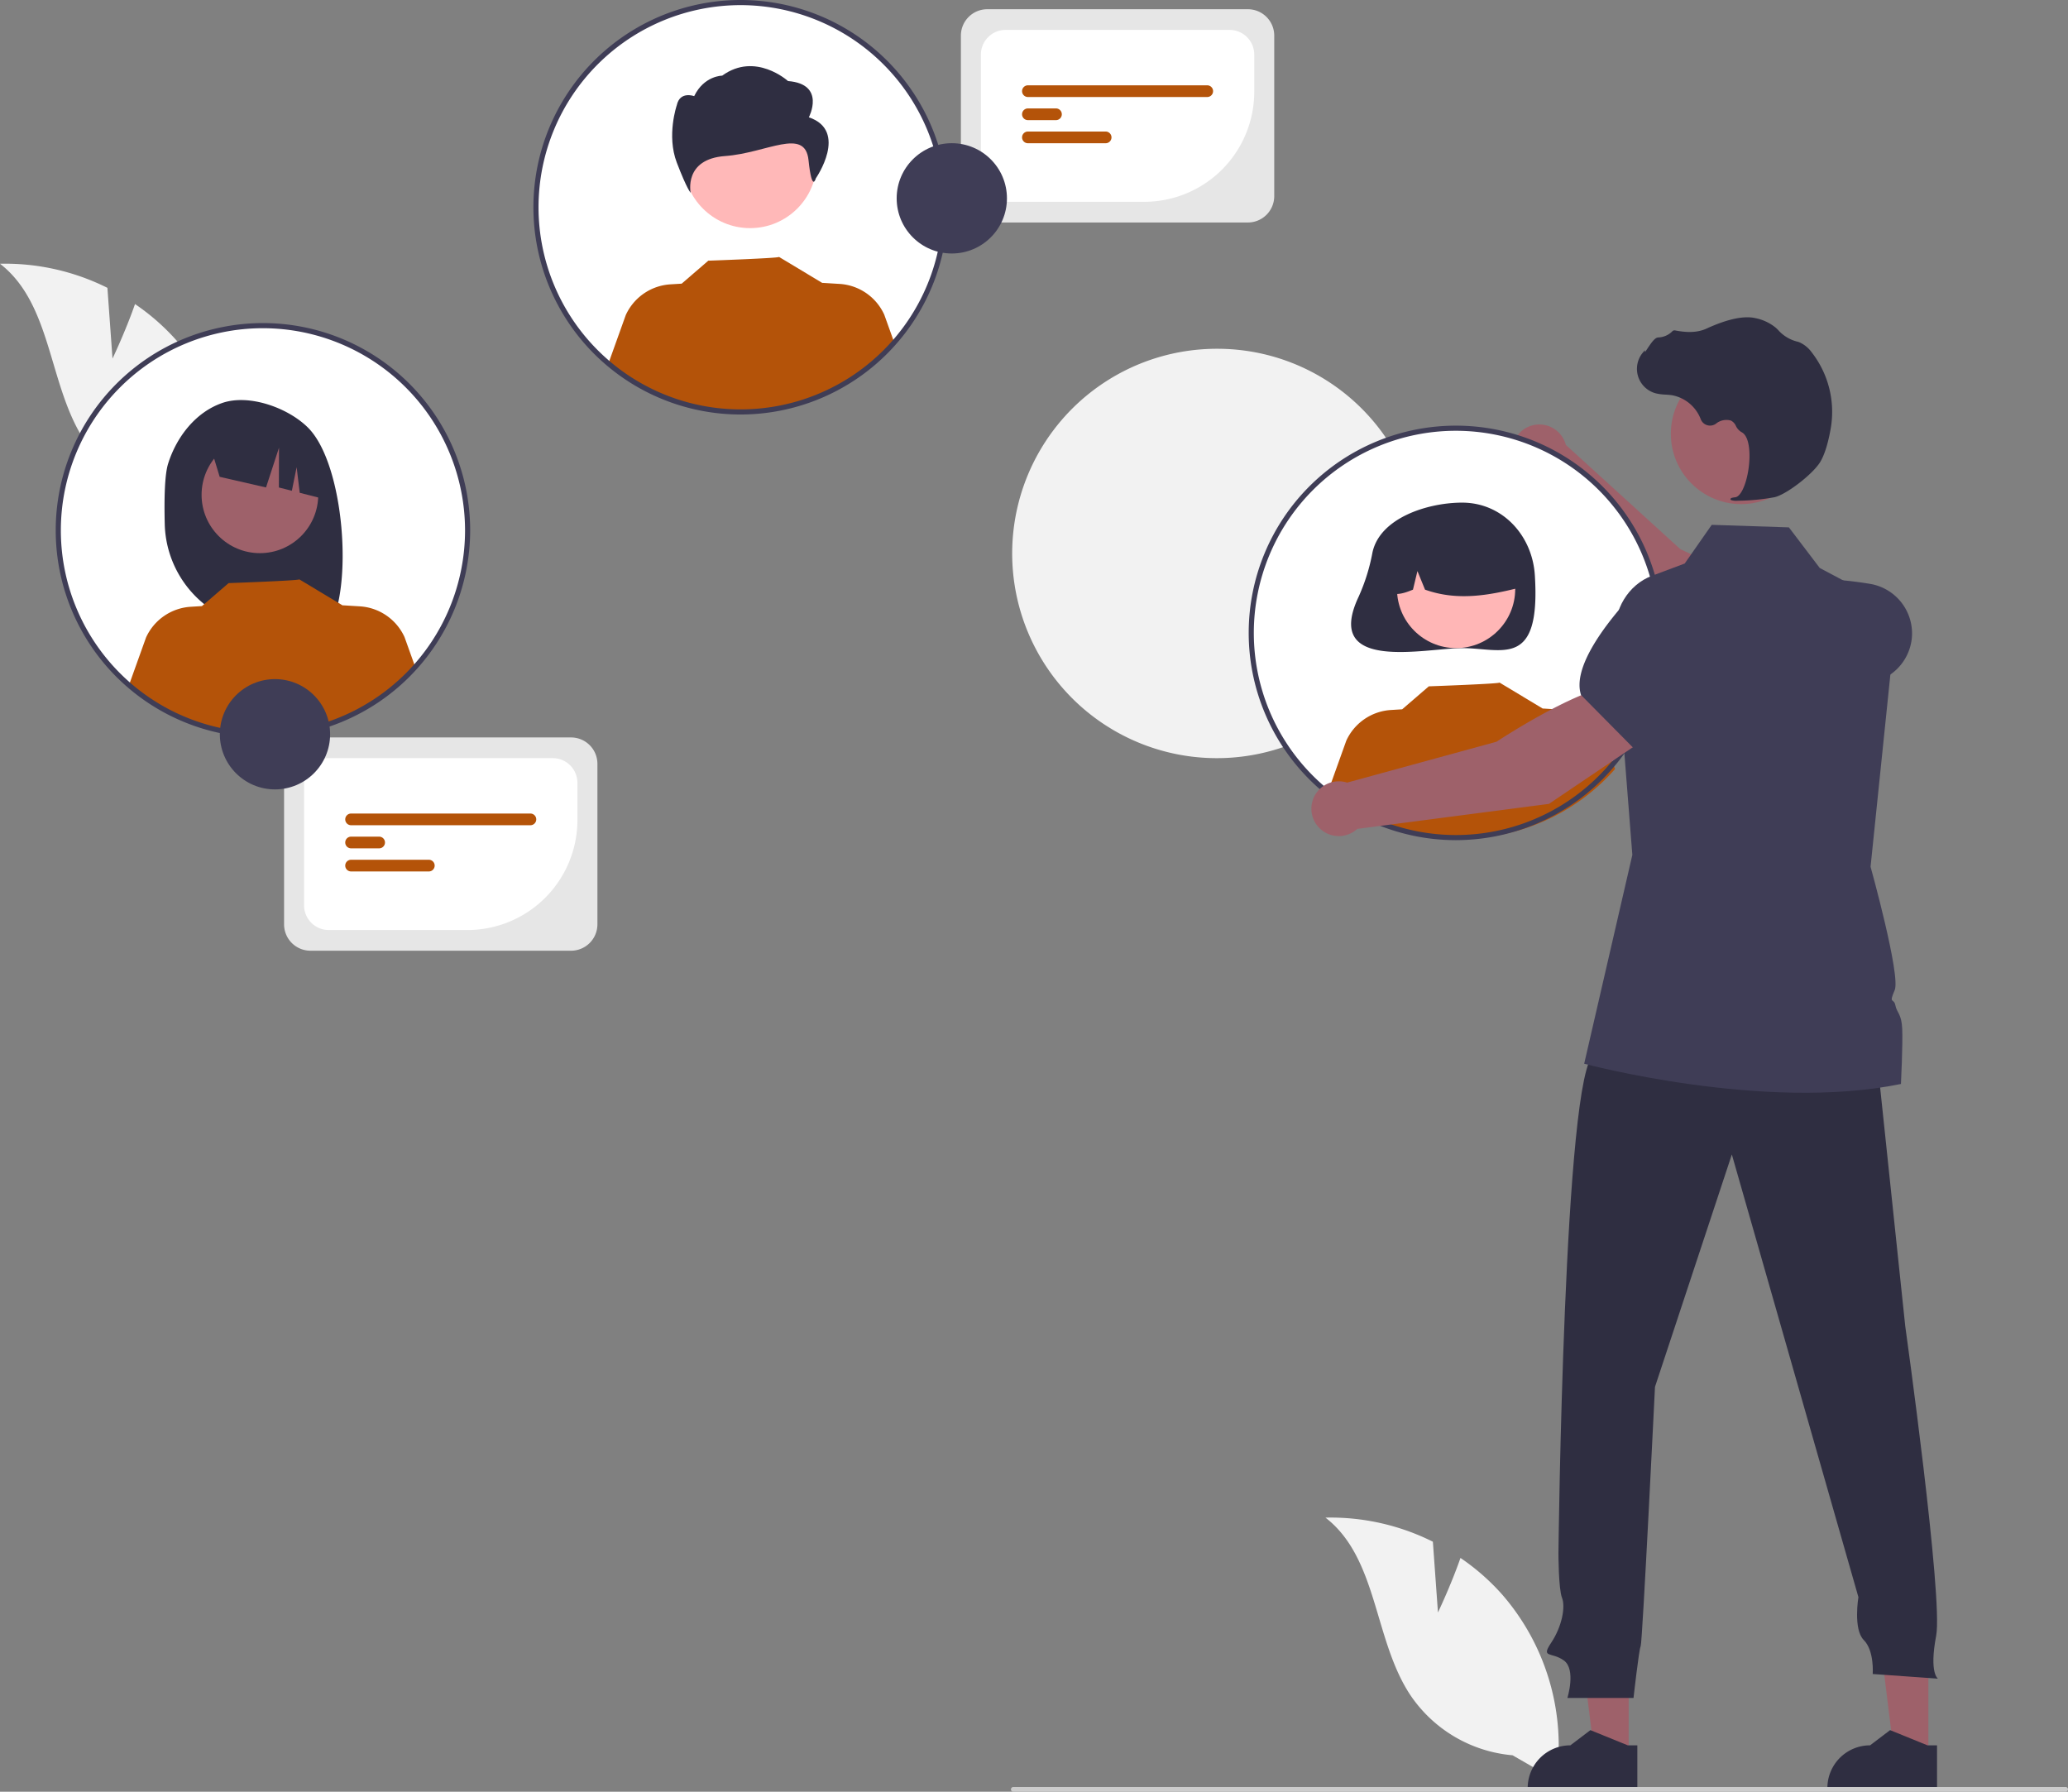<svg width="806.632" height="698.766" xmlns="http://www.w3.org/2000/svg" source="https://undraw.co/" artist="Katerina Limpitsouni" role="img">

 <rect width="100%" height="100%" fill="#808080" stroke="none"/>

 <g>
  <title>Layer 1</title>
  <path id="svg_1" fill="#f2f2f2" d="m554.462,215.989a79.828,79.828 0 1 1 -79.686,-79.969a79.621,79.621 0 0 1 79.686,79.969z"/>
  <path id="svg_2" fill="#9e616a" d="m687.321,262.523l11.224,-21.432c-10.065,-12.154 -43.088,-26.896 -43.088,-26.896l-44.695,-40.681a10.681,10.681 0 1 0 -13.118,13.021l48.286,57.911l41.392,18.077z"/>
  <path id="svg_3" fill="#3f3d56" d="m681.884,261.044l15.849,5.046a54.393,54.393 0 0 0 35.295,-0.786l0,0a19.641,19.641 0 0 0 12.685,-16.399l0,0a19.595,19.595 0 0 0 -16.312,-21.205c-14.863,-2.443 -34.014,-3.647 -40.846,4.483l-0.069,0.082l-6.602,28.778z"/>
  <circle id="svg_4" fill="#fff" r="79.828" cy="246.828" cx="567.886"/>
  <path id="svg_5" fill="#2f2e41" d="m535.307,215.603a75.004,75.004 0 0 1 -5.351,17.08c-14.082,29.79 26.02,20.08 40.351,20.08c15.669,0 30.661,8.239 28.371,-28.371c-0.978,-15.638 -12.702,-28.371 -28.371,-28.371c-13.384,-0 -32.202,5.949 -35,19.583z"/>
  <circle id="svg_6" fill="#ffb6b6" r="23.055" cy="229.701" cx="567.96"/>
  <path id="svg_7" fill="#2f2e41" d="m552.303,206.2a26.409,26.409 0 0 1 40.15,23.048c-11.748,2.949 -24.089,5.207 -36.617,0.705l-2.959,-7.241l-1.744,7.246c-3.815,1.559 -7.64,2.879 -11.465,-0.015a26.965,26.965 0 0 1 12.635,-23.744z"/>
  <path id="svg_8" fill="#b45309" d="m629.956,299.908a79.8,79.8 0 0 1 -111.684,8.071l6.847,-19.105a20.546,20.546 0 0 1 17.452,-11.984l4.356,-0.267l10.387,-8.958s27.986,-0.999 27.571,-1.478l16.952,10.197l-0.014,-0.07l6.664,0.408a20.537,20.537 0 0 1 17.452,11.984l4.018,11.203z"/>
  <path id="svg_9" fill="#f2f2f2" d="m560.882,628.845l-1.984,-27.589a89.244,89.244 0 0 0 -41.899,-9.396c20.432,15.793 18.795,47.358 32.945,68.96a53.681,53.681 0 0 0 40.028,23.722l17.004,9.783a89.952,89.952 0 0 0 -20.944,-72.346a86.888,86.888 0 0 0 -16.368,-14.395c-3.717,10.671 -8.782,21.262 -8.782,21.262z"/>
  <path id="svg_10" fill="#f2f2f2" d="m43.882,139.845l-1.984,-27.589a89.244,89.244 0 0 0 -41.899,-9.396c20.432,15.793 18.795,47.358 32.945,68.96a53.681,53.681 0 0 0 40.028,23.722l17.004,9.783a89.952,89.952 0 0 0 -20.944,-72.346a86.888,86.888 0 0 0 -16.368,-14.395c-3.717,10.671 -8.782,21.262 -8.782,21.262z"/>
  <polygon id="svg_11" fill="#9e616a" points="635.268 684.997 622.004 684.996 615.694 633.837 635.27 633.837 635.268 684.997"/>
  <path id="svg_12" fill="#2f2e41" d="m638.65,697.854l-42.768,-0.002l0,-0.541a16.647,16.647 0 0 1 16.646,-16.646l0.001,0l7.812,-5.927l14.576,5.928l3.733,0l-0.001,17.188z"/>
  <polygon id="svg_13" fill="#9e616a" points="752.165 684.997 738.902 684.996 732.592 633.837 752.168 633.837 752.165 684.997"/>
  <path id="svg_14" fill="#2f2e41" d="m755.548,697.854l-42.768,-0.002l0,-0.541a16.647,16.647 0 0 1 16.646,-16.646l0.001,0l7.812,-5.927l14.576,5.928l3.733,0l-0.001,17.188z"/>
  <path id="svg_15" fill="#2f2e41" d="m731.992,411.186l11.156,105.981s14.851,106.117 12.062,120.759s0.697,16.734 0.697,16.734l-25.448,-1.812s0.697,-9.064 -3.486,-13.248s-2.092,-16.734 -2.092,-16.734l-49.366,-172.634l-29.981,90.641s-4.881,99.706 -5.578,101.1s-2.789,20.22 -2.789,20.22l-25.798,0s3.486,-11.156 -1.395,-14.642s-9.064,-0.697 -4.881,-6.972s5.578,-13.945 4.183,-17.431s-1.395,-17.431 -1.395,-17.431s2.092,-188.255 13.945,-194.53s110.164,-0 110.164,-0z"/>
  <circle id="svg_16" fill="#9e616a" r="27.439" cy="169.163" cx="679.16"/>
  <path id="svg_17" fill="#3f3d56" d="m741.475,422.737c-53.139,10.974 -123.558,-7.893 -123.558,-7.893l18.785,-81.43l-6.679,-85.218c-0.816,-10.421 5.12,-20.19 14.354,-23.651l12.75,-4.776l10.539,-15.088l30.103,0.988l12.034,15.84l9.497,5.038l20.589,10.92l0.091,0.045l0,0.045l-6.461,62.672l-3.897,37.788s11.835,42.5 9.406,48.136c-2.429,5.627 -0.317,2.909 0.272,5.917c0.589,3.009 2.392,3.199 2.664,9.125c0.281,5.917 -0.489,21.54 -0.489,21.54z"/>
  <path id="svg_18" fill="#ccc" d="m805.712,698.766l-410.471,0a0.919,0.919 0 0 1 0,-1.839l410.471,0a0.919,0.919 0 0 1 0,1.839z"/>
  <path id="svg_19" fill="#2f2e41" d="m677.826,195.284a84.515,84.515 0 0 0 14.346,-1.375c4.687,-1.08 15.027,-9.076 17.846,-13.799l0,0c2.094,-3.51 3.35,-8.938 4.036,-12.874a37.779,37.779 0 0 0 -7.379,-29.811a11.936,11.936 0 0 0 -4.926,-3.989c-0.174,-0.063 -0.354,-0.118 -0.534,-0.165a14.726,14.726 0 0 1 -7.44,-4.342a12.147,12.147 0 0 0 -1.25,-1.221a18.14,18.14 0 0 0 -7.664,-3.604c-4.529,-1.088 -11.006,0.275 -19.253,4.054c-4.143,1.899 -8.742,1.369 -12.286,0.695a1.154,1.154 0 0 0 -1.076,0.4a8.144,8.144 0 0 1 -5.476,2.349c-1.258,0.088 -2.535,1.866 -4.074,4.182c-0.349,0.526 -0.757,1.139 -1.052,1.514l-0.059,-0.703l-0.692,0.804a9.883,9.883 0 0 0 4.876,15.981a19.272,19.272 0 0 0 3.891,0.517c0.795,0.051 1.617,0.104 2.407,0.22a14.9,14.9 0 0 1 11.318,9.38a3.897,3.897 0 0 0 5.928,1.739a6.438,6.438 0 0 1 5.837,-1.219a4.274,4.274 0 0 1 1.944,2.093a5.57,5.57 0 0 0 2.176,2.41c3.235,1.564 3.644,8.85 2.654,14.959c-0.954,5.888 -3.03,10.184 -5.047,10.445c-1.553,0.201 -1.729,0.317 -1.834,0.595l-0.094,0.249l0.181,0.226a6.364,6.364 0 0 0 2.699,0.29z"/>
  <path id="svg_20" fill="#3f3d56" d="m567.886,327.655a80.828,80.828 0 1 1 80.828,-80.828a80.919,80.919 0 0 1 -80.828,80.828zm0,-159.655a78.828,78.828 0 1 0 78.828,78.828a78.917,78.917 0 0 0 -78.828,-78.828z"/>
  <circle id="svg_21" fill="#fff" r="79.828" cy="80.828" cx="288.886"/>
  <circle id="svg_22" fill="#ffb8b8" r="26.03" cy="62.94" cx="292.581"/>
  <path fill="#2f2e41" d="m315.5,45.744s6.777,-12.956 -8.133,-14.134c0,0 -12.711,-11.531 -25.668,-2.108c0,0 -7.067,0 -10.932,7.997c0,0 -5.558,-2.108 -6.78,3.534c0,0 -4.067,11.779 0,22.379s5.418,11.779 5.418,11.779s-2.854,-13.155 13.414,-14.333s31.191,-11.369 32.547,1.588s2.846,7.103 2.846,7.103s12.876,-18.504 -2.713,-23.805z" data-name="bf427902-b9bf-4946-b5d7-5c1c7e04535e" id="f183d98d-beca-4def-af6d-fbe16b93cf6a-417"/>
  <path id="svg_23" fill="#b45309" d="m348.92,133.908a79.8,79.8 0 0 1 -111.684,8.071l6.847,-19.105a20.546,20.546 0 0 1 17.452,-11.984l4.356,-0.267l10.387,-8.958s27.986,-0.999 27.571,-1.478l16.952,10.197l-0.014,-0.07l6.664,0.408a20.537,20.537 0 0 1 17.452,11.984l4.018,11.203z"/>
  <path id="svg_24" fill="#3f3d56" d="m288.886,161.655a80.828,80.828 0 1 1 80.828,-80.828a80.919,80.919 0 0 1 -80.828,80.828zm0,-159.655a78.828,78.828 0 1 0 78.828,78.828a78.917,78.917 0 0 0 -78.828,-78.828z"/>
  <circle id="svg_25" fill="#fff" r="79.828" cy="206.828" cx="102.563"/>
  <path id="svg_26" fill="#2f2e41" d="m65.563,180.86c3.301,-10.52 10.807,-20.168 21.188,-23.724c10.382,-3.556 25.583,1.861 33.387,9.639c14.276,14.228 17.76,63.106 7.952,78.552c-1.951,-0.103 -8.683,-0.18 -10.657,-0.254l-2.793,-9.31l0,9.218q-4.719,-0.146 -9.511,-0.201a41.393,41.393 0 0 1 -40.867,-40.371c-0.256,-10.245 0,-19.403 1.301,-23.549z"/>
  <circle id="svg_27" fill="#9e616a" r="22.75" cy="192.974" cx="101.379"/>
  <path id="svg_28" fill="#2f2e41" d="m81.745,172.994l26.195,-13.116l0,0a32.924,32.924 0 0 1 19.284,27.278l0.653,7.821l-10.969,-2.792l-1.202,-10l-1.863,9.22l-5.062,-1.288l0.048,-15.526l-5.065,15.514l-18.08,-4.154l-3.939,-12.957z"/>
  <path id="svg_29" fill="#b45309" d="m161.8,259.654a79.8,79.8 0 0 1 -111.684,8.071l6.847,-19.105a20.546,20.546 0 0 1 17.452,-11.984l4.356,-0.267l10.387,-8.958s27.986,-0.999 27.571,-1.478l16.952,10.197l-0.014,-0.07l6.664,0.408a20.537,20.537 0 0 1 17.452,11.984l4.018,11.203z"/>
  <path id="svg_30" fill="#3f3d56" d="m102.563,287.655a80.828,80.828 0 1 1 80.828,-80.828a80.919,80.919 0 0 1 -80.828,80.828zm0,-159.655a78.828,78.828 0 1 0 78.828,78.828a78.917,78.917 0 0 0 -78.828,-78.828l0,0z"/>
  <path id="svg_31" fill="#9e616a" d="m641.613,288.241l-12.085,-20.959c-15.655,1.989 -45.793,21.978 -45.793,21.978l-58.294,15.95a10.681,10.681 0 1 0 3.968,18.052l74.767,-9.753l37.437,-25.269z"/>
  <path id="svg_32" fill="#3f3d56" d="m637.452,292.04l27.057,-22.663l3.936,-18.242a19.641,19.641 0 0 0 -7.052,-19.496l0,0a19.595,19.595 0 0 0 -26.644,2.415c-10.024,11.242 -21.3,26.768 -18.094,36.893l0.032,0.103l20.765,20.99z"/>
  <path id="svg_33" fill="#e6e6e6" d="m222.746,370.77l-101.665,0a10.288,10.288 0 0 1 -10.277,-10.277l0,-62.616a10.288,10.288 0 0 1 10.277,-10.277l101.665,0a10.288,10.288 0 0 1 10.277,10.277l0,62.616a10.288,10.288 0 0 1 -10.277,10.277z"/>
  <path id="svg_34" fill="#fff" d="m182.353,362.704l-54.125,0a9.636,9.636 0 0 1 -9.625,-9.625l0,-47.79a9.636,9.636 0 0 1 9.625,-9.625l87.373,0a9.635,9.635 0 0 1 9.625,9.625l0,14.543a42.92,42.92 0 0 1 -42.872,42.871z"/>
  <path id="svg_35" fill="#b45309" d="m206.884,321.834l-69.941,0a2.281,2.281 0 1 1 0,-4.562l69.941,0a2.281,2.281 0 1 1 0,4.562z"/>
  <path id="svg_36" fill="#b45309" d="m147.884,330.847l-10.941,0a2.281,2.281 0 0 1 0,-4.562l10.941,0a2.281,2.281 0 1 1 0,4.562z"/>
  <path id="svg_37" fill="#b45309" d="m167.261,339.861l-30.318,0a2.281,2.281 0 0 1 0,-4.562l30.318,0a2.281,2.281 0 0 1 0,4.562z"/>
  <circle id="svg_38" fill="#3f3d56" r="21.506" cy="286.353" cx="107.257"/>
  <path id="svg_39" fill="#e6e6e6" d="m486.746,86.77l-101.665,0a10.288,10.288 0 0 1 -10.277,-10.277l0,-62.616a10.288,10.288 0 0 1 10.277,-10.277l101.665,0a10.288,10.288 0 0 1 10.277,10.277l0,62.616a10.288,10.288 0 0 1 -10.277,10.277z"/>
  <path id="svg_40" fill="#fff" d="m446.353,78.704l-54.125,0a9.636,9.636 0 0 1 -9.625,-9.625l0,-47.79a9.636,9.636 0 0 1 9.625,-9.625l87.373,0a9.635,9.635 0 0 1 9.625,9.625l0,14.543a42.92,42.92 0 0 1 -42.872,42.871z"/>
  <path id="svg_41" fill="#b45309" d="m470.884,37.834l-69.941,0a2.281,2.281 0 1 1 0,-4.562l69.941,0a2.281,2.281 0 1 1 0,4.562z"/>
  <path id="svg_42" fill="#b45309" d="m411.884,46.847l-10.941,0a2.281,2.281 0 1 1 0,-4.562l10.941,0a2.281,2.281 0 1 1 0,4.562z"/>
  <path id="svg_43" fill="#b45309" d="m431.261,55.861l-30.318,0a2.281,2.281 0 0 1 0,-4.562l30.318,0a2.281,2.281 0 0 1 0,4.562z"/>
  <circle id="svg_44" fill="#3f3d56" r="21.506" cy="77.353" cx="371.257"/>
 </g>
</svg>